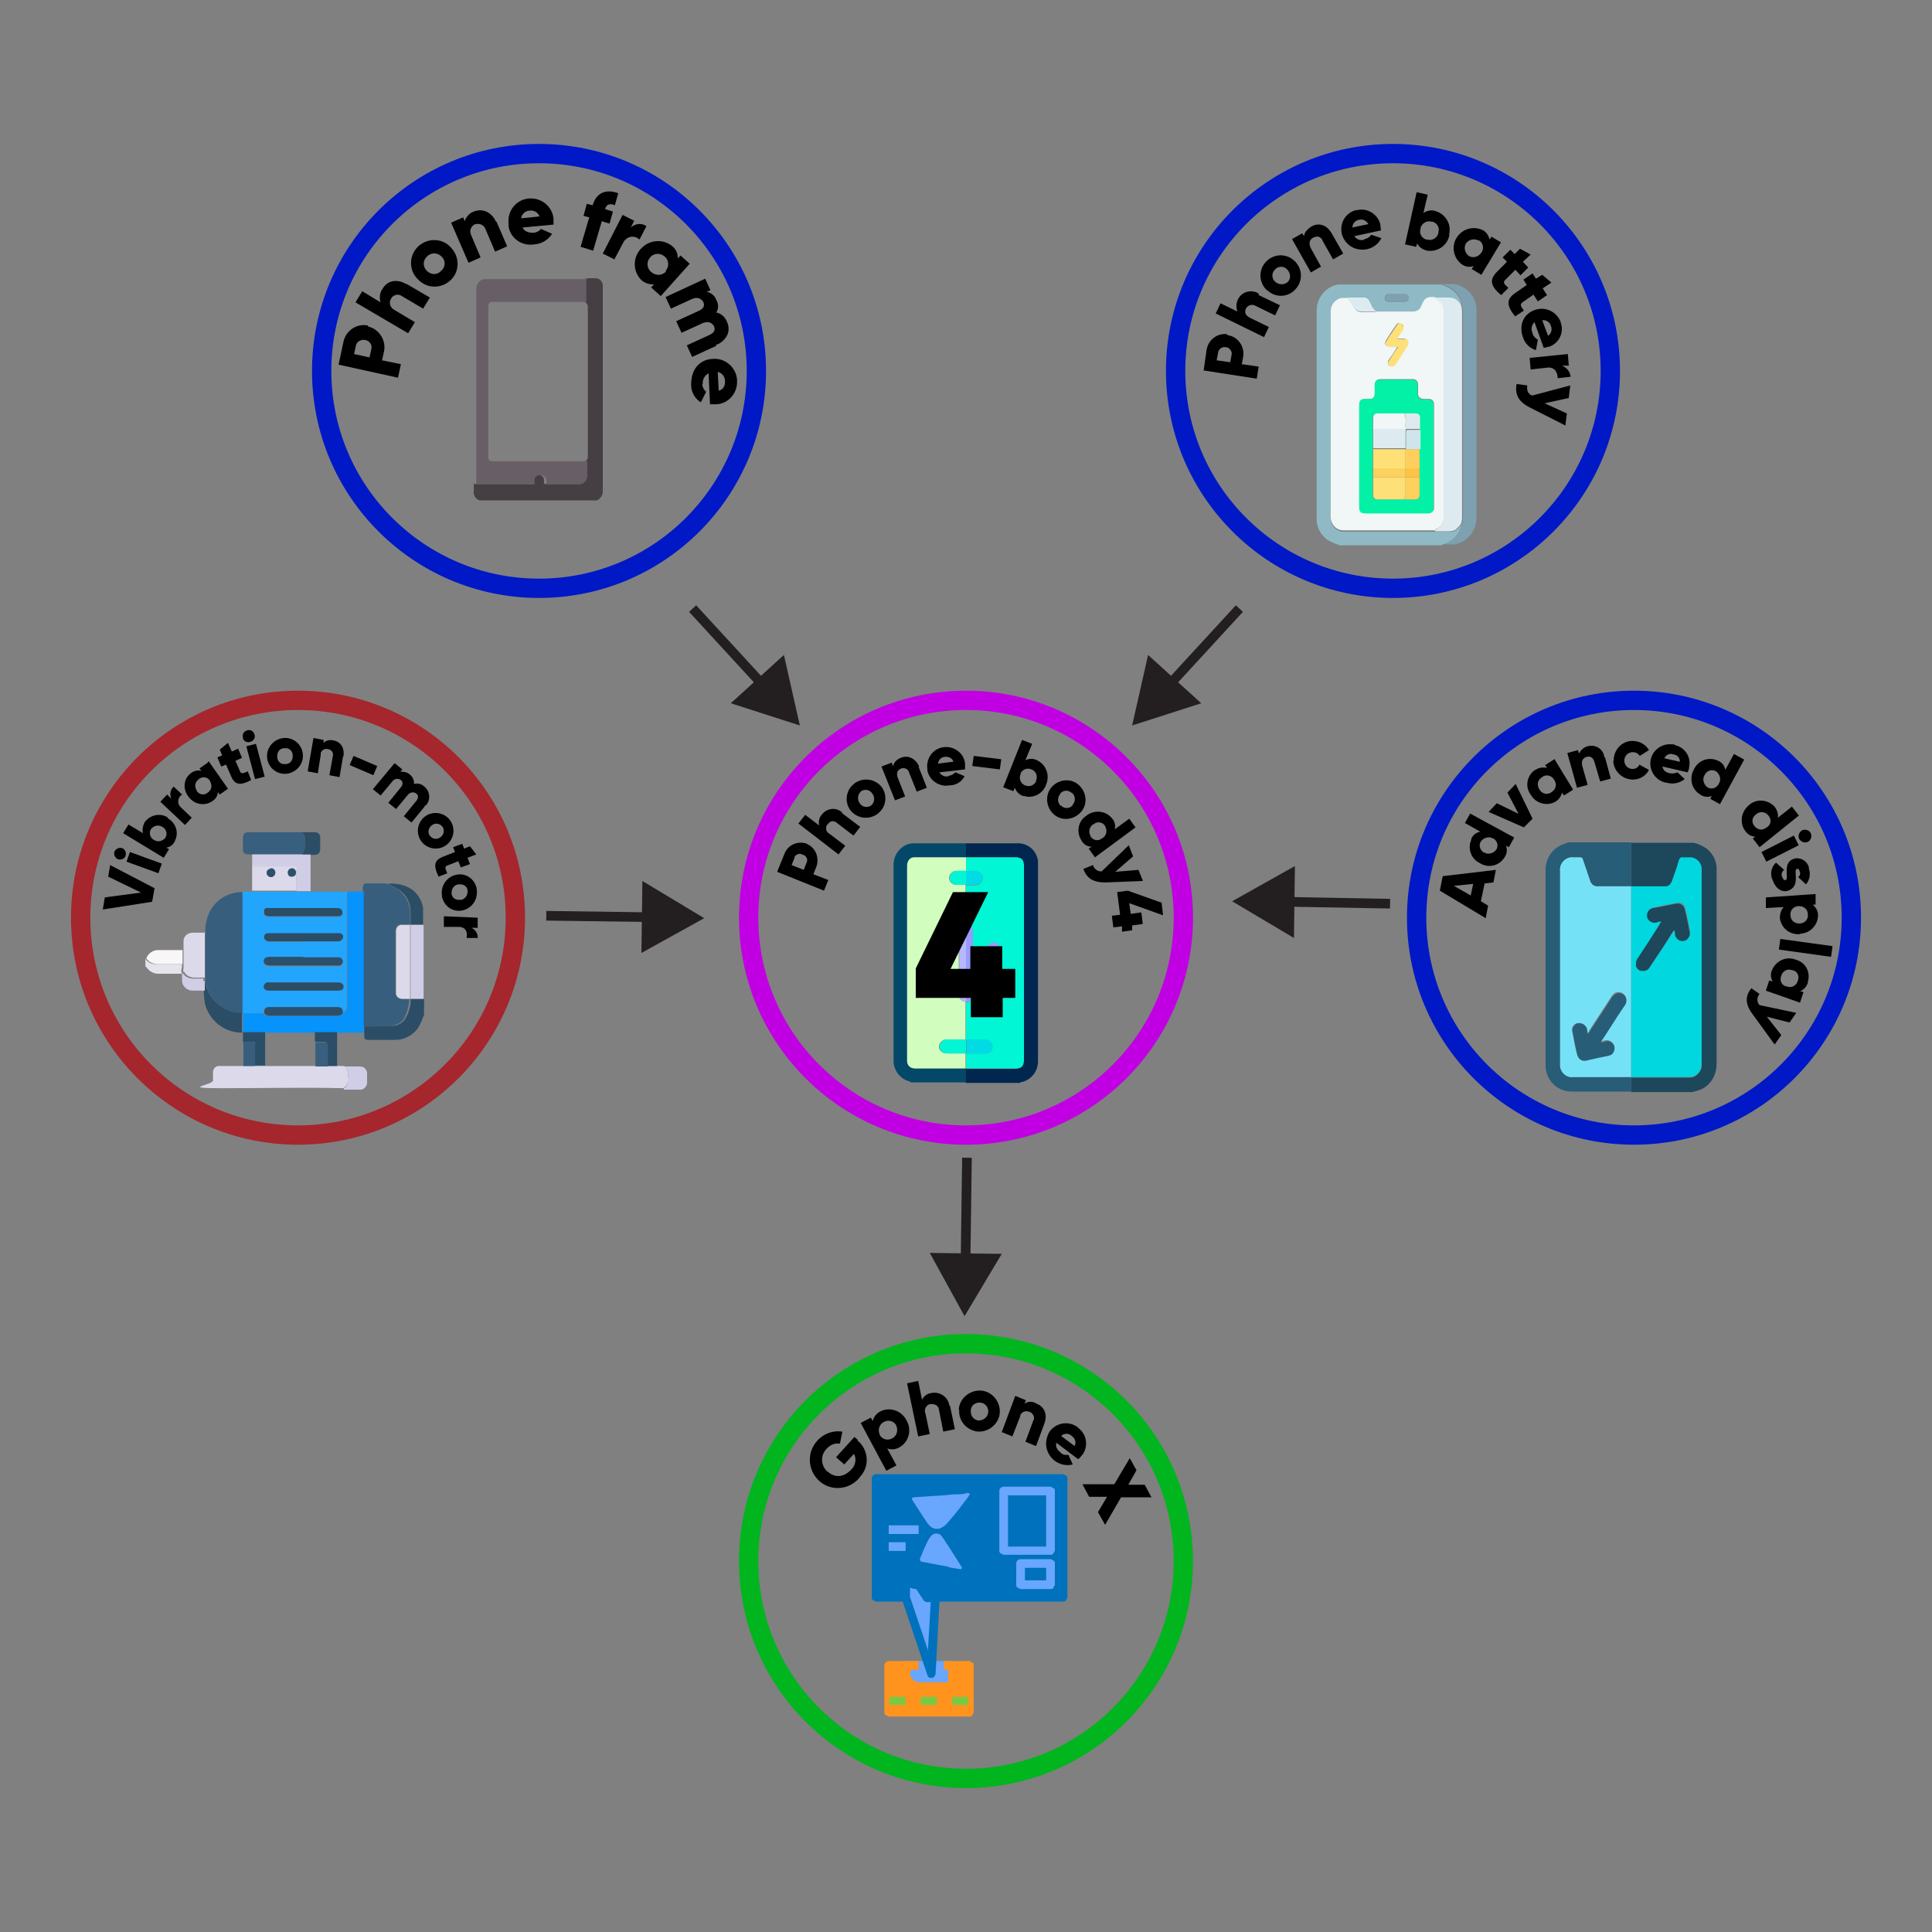 <?xml version="1.0" encoding="UTF-8"?><svg id="Layer_1" xmlns="http://www.w3.org/2000/svg" viewBox="0 0 400 400"><rect x="0" y="0" width="400" height="400" fill="#808080" stroke="none"/><defs><style>.cls-1{fill:#375e7d;}.cls-2{stroke:#a5262d;}.cls-2,.cls-3,.cls-4,.cls-5{stroke-width:4px;}.cls-2,.cls-3,.cls-4,.cls-5,.cls-6{fill:none;stroke-miterlimit:10;}.cls-7{fill:#7da1b1;}.cls-8{fill:#8fbac5;}.cls-9{fill:#fff;}.cls-10{fill:#75e1f7;}.cls-3{stroke:#0018c6;}.cls-11{fill:#2b4d66;}.cls-12{fill:#d1fdbf;}.cls-13{fill:#999afe;}.cls-4{stroke:#c000e2;}.cls-14{fill:#f1f6f6;}.cls-15{fill:#00f6d5;}.cls-16{fill:#453e43;}.cls-17{fill:#01264f;}.cls-18{fill:#7ac943;}.cls-19{fill:#2b4e68;}.cls-20{fill:#034868;}.cls-21{fill:#02f6d5;}.cls-22{fill:#d0cde6;}.cls-23{fill:#02f1a6;}.cls-24{fill:#2b506b;}.cls-5{stroke:#00b51e;}.cls-25{fill:#e5e4ec;}.cls-6{stroke:#231f20;stroke-width:2px;}.cls-26{fill:#685e66;}.cls-27{fill:#275d77;}.cls-28{fill:#22a5fc;}.cls-29{fill:#fde077;}.cls-30{fill:#fee077;}.cls-31{fill:#ddebf0;}.cls-32{fill:#395f7e;}.cls-33{fill:#ff931e;}.cls-34{fill:#275d76;}.cls-35{fill:#0071bc;}.cls-36{fill:#fed05b;}.cls-37{fill:#b7b7fe;}.cls-38{fill:#979bfd;}.cls-39{fill:#fec345;}.cls-40{fill:#00d7df;}.cls-41{fill:#0693fb;}.cls-42{fill:#fee078;}.cls-43{fill:#cee5ec;}.cls-44{fill:#1d475a;}.cls-45{fill:#f8f6f7;}.cls-46{fill:#d0cde7;}.cls-47{fill:#fdd15b;}.cls-48{fill:#69a6fe;}.cls-49{fill:#b8b8fd;}.cls-50{fill:#dcd9ea;}.cls-51{fill:#231f20;}.cls-52{fill:#00dbe6;}.cls-53{fill:#2c4d66;}</style></defs><polygon class="cls-48" points="198 349.2 186.1 349.2 187.7 343.9 197.1 343.9 198 349.2"/><circle class="cls-5" cx="200" cy="323.2" r="45"/><path d="m177.5,298.2c2.3,1.9,2.6,5.2.7,7.4-.1.1-.2.2-.3.4-2.1,2.5-5.9,2.8-8.3.6,0,0,0,0,0,0-2.4-2.2-2.6-5.9-.4-8.3,0,0,0,0,0,0,1.3-1.5,3.3-2.2,5.2-1.9l-.5,2.5c-1.1-.2-2.1.3-2.8,1.1-1.2,1.2-1.2,3.2,0,4.5,0,0,.2.2.3.2,1.4,1.3,3.3,1.2,4.8-.4.9-.8,1.2-2.2.6-3.3l-2,2.2-1.7-1.5,3.8-4.2.7.6h0Z"/><path d="m187.7,294.1c1.1,1.9.5,4.4-1.4,5.5,0,0,0,0,0,0-.8.5-1.7.6-2.6.3l1.9,3.5-2.1,1.1-5.3-9.9,2.1-1.1.4.7c.2-.9.8-1.6,1.6-2,2-1,4.4-.1,5.4,1.9Zm-2.1,1.1c-.4-.9-1.5-1.3-2.4-.9,0,0-.1,0-.2.1-.9.4-1.3,1.6-.9,2.5,0,0,0,0,0,.1.4.9,1.5,1.3,2.4.9,0,0,.1,0,.2-.1.9-.4,1.3-1.6.9-2.5,0,0,0,0,0-.1h0Z"/><path d="m196.7,291.1l1,4.8-2.4.5-.9-4.5c0-.7-.7-1.2-1.4-1.2-.1,0-.2,0-.3,0-.7,0-1.3.8-1.2,1.5,0,.1,0,.3.1.4l.9,4.3-2.4.5-2.3-11,2.3-.5.8,3.9c.4-.8,1.1-1.3,2-1.4,1.6-.3,3.2.7,3.6,2.3,0,0,0,.2,0,.3h.2Z"/><path d="m198.5,291.9c.1-2.3,2.2-4.1,4.5-4,2.3.1,4.1,2.2,4,4.5s-2.2,4.1-4.5,4c0,0,0,0,0,0-2.3-.2-4.1-2.2-3.9-4.5,0,0,0,0,0,0Zm6.1.5c.1-1-.6-1.9-1.6-2,0,0,0,0,0,0-1-.1-1.9.5-2,1.5,0,0,0,.1,0,.2-.1,1,.6,1.9,1.6,2,0,0,0,0,0,0,1,0,1.9-.7,2-1.7Z"/><path d="m216.2,294.8l-1.7,4.6-2.2-.9,1.6-4.3c.4-.6.1-1.4-.5-1.8,0,0-.2,0-.3-.1-.8-.3-1.6,0-1.9.8,0,0,0,.1,0,.2l-1.6,4.1-2.2-.9,2.8-7.5,2.2.9-.3.7c.8-.5,1.7-.5,2.5,0,1.5.6,2.4,2.1,1.6,4.2h0Z"/><path d="m219.6,300.8c.5.4,1,.5,1.6.4l.9,2c-2.4.6-4.8-.9-5.4-3.3-.3-1.2,0-2.5.6-3.5,1.3-1.8,3.8-2.3,5.7-1,0,0,.2.1.2.2,1.8,1.3,2.2,3.8.9,5.6,0,0-.1.1-.2.2-.2.3-.4.5-.7.7l-4.5-3.4c-.2.8.2,1.6.9,2h0Zm2.9-1.5c.4-.7,0-1.6-.6-2-.6-.6-1.6-.6-2.2,0l2.8,2.1h0Z"/><path d="m227.3,313.1l1.9-3.2h-3.7l-1.4-2.6h6.6l3.2-5.4,1.4,2.5-1.7,3h3.4l1.4,2.6h-6.3l-3.3,5.7-1.4-2.5h0Z"/><path class="cls-35" d="m181.4,331.6h5.5l5.1,15.2h0c.1.4.4.6.8.6h.1c.4,0,.7-.4.8-.8l.8-15h25.6c.2,0,.5,0,.6-.3s.3-.4.3-.6v-24.6c0-.2,0-.5-.3-.6s-.4-.3-.6-.3h-38.7c-.5,0-.9.4-.9.9v24.6c0,.2,0,.5.3.6s.4.3.6.3h0Z"/><path class="cls-48" d="m192.2,341.9l-3.8-11.3v-1.9h0c.4.2.8.3,1.3.3l1.5,2.3c.2.2.4.4.7.4h.8l-.6,10.3h.1Z"/><path class="cls-33" d="m190.2,345.7v-1.8h-6.2c-.5,0-.9.4-.9.9v9.7c0,.2,0,.5.3.6s.4.3.6.3h16.7c.2,0,.5,0,.6-.3s.3-.4.3-.6v-9.7c0-.2,0-.5-.3-.6s-.4-.3-.6-.3h-5.3v1.8h.9v2.6h-5.9c-1.1,0-2-.9-2-2h0c0-.3.3-.6.6-.6h1.2Z"/><path class="cls-48" d="m207.8,321.9h9.7c.2,0,.5,0,.6-.3s.3-.4.3-.6v-12.3c0-.2,0-.5-.3-.6s-.4-.3-.6-.3h-9.7c-.5,0-.9.4-.9.9v12.3c0,.2,0,.5.3.6s.4.3.6.3Zm.9-12.3h7.9v10.6h-7.9v-10.6Z"/><path class="cls-48" d="m217.5,322.8h-6.2c-.5,0-.9.4-.9.9v4.4c0,.2,0,.5.3.6s.4.3.6.3h6.2c.2,0,.5,0,.6-.3s.3-.4.3-.6v-4.4c0-.2,0-.5-.3-.6s-.4-.3-.6-.3Zm-.9,4.4h-4.4v-2.6h4.4v2.6Z"/><path class="cls-48" d="m184,315.8h6.2v1.8h-6.2v-1.8Z"/><path class="cls-48" d="m184,319.3h3.5v1.8h-3.5v-1.8Z"/><path class="cls-18" d="m184.5,351.3h2.6c.2,0,.4.2.4.4v.9c0,.2-.2.4-.4.4h-2.6c-.2,0-.4-.2-.4-.4v-.9c0-.2.2-.4.4-.4Z"/><path class="cls-18" d="m191,351.3h2.6c.2,0,.4.2.4.4v.9c0,.2-.2.4-.4.4h-2.6c-.2,0-.4-.2-.4-.4v-.9c0-.2.2-.4.4-.4Z"/><path class="cls-18" d="m197.5,351.3h2.6c.2,0,.4.2.4.4v.9c0,.2-.2.4-.4.4h-2.6c-.2,0-.4-.2-.4-.4v-.9c0-.2.2-.4.4-.4Z"/><path class="cls-48" d="m198.6,324.8c-.3,0-.5,0-.8-.1-.6,0-1.2-.2-1.8-.4-.7-.1-1.5-.3-2.2-.4-.9-.2-1.7-.3-2.6-.5-.1,0-.3,0-.4-.1-.3,0-.4-.4-.3-.7,0,0,0,0,0,0,.2-.4.4-.8.5-1.2.3-.7.6-1.3.9-2,.2-.5.5-.9.8-1.3.4-.6,1.2-.8,1.9-.4.1,0,.2.2.3.3.2.2.4.5.6.8.4.7.9,1.3,1.3,2l2.1,3.3c0,.1.1.2.2.3.1.3,0,.5-.4.5h-.1Z"/><path class="cls-48" d="m200.1,309.1h.3c.3,0,.4.2.3.4s-.2.3-.3.5c-.8,1-1.5,2-2.3,3s-1.5,1.8-2.2,2.6c-.4.4-.9.7-1.4.9-.6.1-1.3,0-1.8-.4-.3-.3-.6-.6-.8-.9-.7-1.1-1.4-2.1-2.1-3.2-.3-.5-.6-1-.9-1.4h0c-.2-.4,0-.6.3-.6l4.3-.3c1.3,0,2.6-.2,3.8-.3.9,0,1.8,0,2.7-.2h0Z"/><line class="cls-9" x1="200.3" y1="239.7" x2="199.7" y2="272.5"/><line class="cls-6" x1="200.2" y1="239.7" x2="199.9" y2="261.7"/><polygon class="cls-51" points="192.5 259.4 199.7 272.5 207.4 259.6 192.5 259.4"/><line class="cls-9" x1="256.6" y1="126" x2="234.4" y2="150.2"/><line class="cls-6" x1="256.6" y1="126" x2="241.7" y2="142.2"/><polygon class="cls-51" points="237.7 135.6 234.4 150.2 248.7 145.6 237.7 135.6"/><line class="cls-9" x1="143.4" y1="126" x2="165.6" y2="150.2"/><line class="cls-6" x1="143.4" y1="126" x2="158.3" y2="142.2"/><polygon class="cls-51" points="151.3 145.6 165.6 150.2 162.3 135.6 151.3 145.6"/><circle class="cls-3" cx="111.6" cy="76.8" r="45"/><path class="cls-16" d="m121.4,57.6h1.9c.8,0,1.4.6,1.5,1.4v42.5c.1.9-.4,1.7-1.2,2.1h-24.3c-.9-.3-1.4-1.2-1.2-2.1v-1.3h11.7c.3,0,.5,0,.4-.4v-.8c.3-.6,1-.9,1.6-.7.6.2,1,.9.8,1.5,0,0,0,0,0,0,0,.3,0,.4.3.4h6.6c.9,0,1.7-.8,1.7-1.7,0,0,0,0,0,0v-3c.3-.2.5-.5.5-.9v-31.1c0-.4-.2-.7-.5-.9v-4.9h.2Z"/><path class="cls-26" d="m121.4,57.6v4.9h-19.2c-.9,0-1.1.2-1.1,1.1v30.8c0,.9.2,1.1,1.1,1.1h19.4v3c0,.9-.7,1.7-1.6,1.8,0,0,0,0,0,0h-6.6c-.3,0-.4,0-.3-.4.2-.6-.2-1.3-.8-1.5,0,0,0,0,0,0-.6-.2-1.3,0-1.6.7-.1.3-.1.5,0,.8,0,.4,0,.4-.4.4h-11.7v-40.5c0-1,.7-1.9,1.7-2,.1,0,.2,0,.3,0h21.2l-.3-.2Z"/><path d="m76.2,67.6c2.3.5,3.8,2.9,3.3,5.2l-.4,1.8,3.9.8-.6,2.8-12.3-2.7,1-4.7c.5-2.4,2.8-3.9,5.1-3.4,0,0,0,0,0,0v.2Zm-.6,2.8c-.8-.2-1.7.3-1.9,1.1,0,0,0,0,0,0l-.4,1.8,3.2.7.4-1.8c.2-.8-.4-1.6-1.2-1.8,0,0,0,0-.1,0h0Z"/><path d="m84.2,58.8l4.8,2.8-1.4,2.3-4.4-2.6c-.7-.5-1.6-.3-2.1.3,0,0,0,.1-.1.2-.5.7-.3,1.7.4,2.2,0,0,.2.1.3.2l4.2,2.5-1.4,2.3-10.9-6.4,1.4-2.3,3.8,2.3c-.3-.9-.2-2,.4-2.8.9-1.6,2.8-2.2,4.9-1h0Z"/><path d="m86.3,57.6c-1.7-1.9-1.6-4.8.3-6.6,0,0,0,0,.1-.1,2-1.7,5-1.6,6.7.4,1.8,1.9,1.8,4.9-.1,6.7-1.9,1.8-4.9,1.8-6.7-.1,0,0-.2-.2-.3-.3Zm5.1-4.5c-.8-.8-2.1-.9-3,0s-.9,2.1,0,3c.8.8,2.1.9,2.9,0,.9-.7,1-2,.3-2.8,0,0-.1-.1-.2-.2Z"/><path d="m102.8,45.9l2.2,5.1-2.5,1.1-2-4.7c-.3-.8-1.2-1.2-2-1,0,0,0,0-.1,0-.8.3-1.3,1.3-.9,2.1,0,0,0,.2.1.3l1.9,4.5-2.5,1.1-3.6-8.3,2.5-1.1.3.8c.3-.9,1-1.7,1.9-2,1.7-.7,3.6,0,4.6,2.1h0Z"/><path d="m110.3,48.2c.6,0,1.3-.3,1.7-.8l2.3,1c-.8,1.3-2.2,2.1-3.7,2.2-2.5.4-4.9-1.2-5.3-3.7,0-.2,0-.4,0-.6-.3-2.6,1.5-4.9,4.1-5.2,0,0,.1,0,.2,0,2.5-.2,4.8,1.7,5,4.2,0,0,0,0,0,.1v1.1l-6.4.6c.4.9,1.3,1.1,2.3,1.1h-.1Zm1.4-3.4c-.3-.8-1.1-1.3-2-1.2-.9,0-1.7.7-1.8,1.6l3.9-.4h0Z"/><path d="m125.3,43.3l1.6.5-.7,2.5-1.6-.5-1.8,6.1-2.6-.8,1.8-6.1-1.2-.3.7-2.5,1.2.3c.7-2.4,2.5-3.5,5.3-2.5l-.7,2.5c-.9-.4-1.7-.3-2,.7h0Z"/><path d="m133.8,46.9l-1.4,2.7c-.8-.8-2.1-.8-2.9,0-.2.2-.3.3-.4.5l-1.9,3.6-2.4-1.2,4.1-8,2.4,1.2-.7,1.4c.9-.8,2.2-1,3.2-.3Z"/><path d="m142.8,54.6l-6,6.7-2-1.8.6-.6c-1,0-2-.3-2.7-1-1.8-1.9-1.7-4.9.3-6.7,1.7-1.6,4.3-1.7,6.1-.3.8.6,1.3,1.6,1.2,2.6l.6-.6,2,1.8h0Zm-5,1.5c.8-.9.7-2.3-.2-3-.9-.8-2.3-.7-3,.2-.8.9-.7,2.2.2,3,.9.8,2.2.8,3,0,0,0,0,0,.1-.1Z"/><path d="m148.3,71.6l-5,2.3-1.1-2.4,4.8-2.2c.8-.4,1.2-1,.8-1.8-.4-.7-1.2-1-2-.7,0,0,0,0-.1,0l-4.6,2.1-1.1-2.4,4.8-2.2c.8-.4,1.2-1,.8-1.8-.4-.7-1.2-1-2-.7,0,0,0,0-.1,0l-4.6,2.1-1.1-2.4,8.2-3.8,1.1,2.4-.8.3c.9.2,1.7.8,2,1.7.5.8.5,1.8,0,2.6,1,.2,1.8.9,2.2,1.9.9,1.9,0,3.7-1.9,4.7h-.3Z"/><path d="m145.4,79.4c0,.7.3,1.3.8,1.7l-1.1,2.2c-1.3-.8-2.1-2.3-2-3.8,0-3.1,1.8-5.1,4.5-5.2,2.6-.2,4.8,1.8,5,4.3,0,0,0,.2,0,.3.1,2.5-1.8,4.7-4.3,4.8,0,0-.1,0-.2,0h-1.1l-.3-6.4c-.8.4-1.3,1.3-1.2,2.2h-.1Zm3.4,1.5c.9-.2,1.4-1.1,1.3-2,0-.9-.6-1.7-1.5-1.9l.2,3.9Z"/><circle class="cls-3" cx="288.4" cy="76.8" r="45"/><path class="cls-8" d="m277.2,112.8c-.8-.2-1.6-.6-2.3-1-1.5-1-2.4-2.8-2.3-4.6v-42.9c0-2.6,1.8-4.9,4.4-5.4h21.6c0,.2.1.2.2.2,1.3.4,2.5,1.2,3.2,2.4.4.5.6,1.2.6,1.8,0,0-.2-.2-.2-.3-.5-.8-1.4-1.3-2.4-1.3h-3.8c-.6,0-1.2.3-1.5.9-.2.3-.3.7-.5,1-.3.7-1,1.1-1.7,1.1h-6.7c-.3,0-.5,0-.8,0-.4-.2-.7-.6-.8-1l-.6-1.2c-.2-.4-.6-.7-1.1-.7h-4.8c-1.4.3-2.3,1.6-2.2,3v42.5c0,1.5,1.1,2.7,2.6,2.8h22c.5,0,.9,0,1.3-.3.5-.3.9-.8,1.2-1.3v.2c-.4,1.9-1.8,3.4-3.7,4-.1,0-.4,0-.4.2h-21.3Zm11.9-50.3h1.8c.3,0,.7-.2.7-.6,0,0,0,0,0-.1,0-.5-.2-.9-.7-.9h-3.5c-.5,0-.7.4-.7.9s.3.6.7.7h1.7,0Z"/><path class="cls-7" d="m298.6,112.8c0-.3.2-.2.4-.2,1.8-.6,3.2-2.1,3.7-4v-.2c.2-.5.2-1.1.2-1.7v-41.8c0-.6,0-1.1-.2-1.7,0-.6-.2-1.3-.6-1.8-.7-1.2-1.9-2.1-3.2-2.4-.1,0-.2,0-.2-.2h2.4c.7.1,1.3.4,1.9.7,1.7,1,2.8,2.9,2.7,4.9v42.7c0,2.7-1.8,5.1-4.5,5.6h-2.6Z"/><path class="cls-14" d="m285,64.5c.3,0,.5,0,.8,0h6.7c.8,0,1.5-.4,1.7-1.1.2-.3.3-.7.5-1,.3-.6.9-.9,1.5-.9h.9c0,.2.2.2.3.3,1,.5,1.6,1.5,1.6,2.6v42.5c0,1.1-.6,2.1-1.5,2.6-.2,0-.3.1-.3.3h-19.1c-1.5,0-2.6-1.3-2.6-2.8v-42.3c-.1-1.4.8-2.7,2.2-3,.5,0,.9,0,1.4,0,.5.6.9,1.3,1.3,2,.3.6,1,1,1.7.9h2.5c.2,0,.4,0,.5,0h-.1Zm-3.5,29.9v10.4c0,1.1.3,1.4,1.4,1.4h12.9c.5,0,1-.3,1.1-.9,0,0,0-.1,0-.2v-21.4c0-.5-.3-1-.9-1.1,0,0-.1,0-.2,0h-1.1c-.5,0-1-.3-1.1-.9,0,0,0-.1,0-.2v-1.9c0-.5-.3-1-.9-1.1,0,0-.1,0-.2,0h-6.7c-.8,0-1.1.4-1.1,1.2v1.9c0,.7-.4,1-1.1,1h-.8c-1,0-1.3.3-1.3,1.3v10.5h0Zm7.7-24.2c0-.2.1-.3.2-.5.3-.5.7-1,1-1.5s.2-.9-.2-1.1-.8-.3-1,0c-.8,1.1-1.6,2.3-2.3,3.5-.3.6,0,1.1.7,1.1h1.4q.3,0,.2.3c-.5.8-1,1.6-1.6,2.4-.3.4-.3.9,0,1.3.4.3.9,0,1.3-.4.9-1.3,1.7-2.6,2.5-3.9.2-.3.2-.6,0-.9-.2-.3-.5-.4-.8-.4h-1.6.2Z"/><path class="cls-31" d="m297.1,109.9c0-.2.2-.2.3-.3.9-.5,1.5-1.5,1.5-2.6v-42.5c0-1.1-.6-2.1-1.6-2.6-.2,0-.3-.1-.3-.3h2.9c1,0,1.9.4,2.4,1.3,0,0,.1.2.2.3.2.5.2,1.1.2,1.7v41.8c0,.6,0,1.1-.2,1.7-.3.5-.7.9-1.2,1.3-.4.2-.8.3-1.3.3h-2.9v-.2Z"/><path class="cls-31" d="m285,64.5c-.1.2-.3,0-.5,0h-2.5c-.7,0-1.4-.3-1.7-.9-.4-.7-.8-1.4-1.3-2h3.4c.5,0,.9.3,1.1.7l.6,1.2c.2.4.5.7.8,1h.1Z"/><path class="cls-7" d="m289.1,62.5h-1.6c-.3,0-.7-.2-.7-.6,0,0,0,0,0-.1,0-.5.2-.9.7-.9h3.5c.4,0,.8.5.7.9,0,.5-.2.6-.7.7-.6,0-1.2,0-1.8,0h-.1Z"/><path class="cls-23" d="m281.4,94.4v-10.5c0-1,.3-1.3,1.3-1.3h.8c.7,0,1-.3,1.1-1v-1.8c0-.8.3-1.2,1.1-1.2h6.7c.5,0,1,.3,1.1.9,0,0,0,.1,0,.2v1.9c0,.5.3,1,.9,1.1,0,0,.1,0,.2,0h1.1c.5,0,1,.3,1.1.9,0,0,0,.1,0,.2v21.4c0,.5-.3,1-.9,1.1,0,0-.1,0-.2,0h-12.9c-1.1,0-1.4-.3-1.4-1.4v-10.4h0Zm12.5,2.7v-10.6c0-.5-.3-.8-.9-.8h-7.9c-.4,0-.8.2-.9.7,0,0,0,.1,0,.2v15.9c0,.4.2.8.7.9,0,0,.1,0,.2,0h7.9c.4,0,.8-.2.9-.7,0,0,0-.1,0-.2v-5.4Z"/><path class="cls-42" d="m289.1,70.2h1.6c.4,0,.7,0,.8.4.1.3.1.6,0,.9-.8,1.3-1.7,2.6-2.5,3.9-.3.5-.8.6-1.3.4-.4-.3-.4-.8,0-1.3.5-.8,1-1.6,1.6-2.4.2-.2.1-.3-.2-.3h-1.4c-.7,0-1.1-.6-.7-1.1.7-1.2,1.5-2.3,2.3-3.5.2-.3.5-.4.8-.2,0,0,.2.1.2.2.3.3.4.7.2,1.1-.3.5-.7,1-1,1.5,0,0-.2.2-.2.5h-.2Z"/><path class="cls-31" d="m290.7,85.6h2.4c.5,0,.9.3.9.7,0,0,0,0,0,0v2.5h-2.5c-.4,0-.5,0-.5.5v3.5h-6.7v-4.1h6.2c.2,0,.5,0,.5-.2,0-1,.3-2.1-.3-3Z"/><path class="cls-29" d="m290.5,103.4h-5.3c-.4,0-.8-.2-.9-.7,0,0,0-.1,0-.2v-3.7h6.7v3.6c0,.4-.1.8-.5,1Z"/><path class="cls-30" d="m284.3,93h6.7v4.1h-6.7v-4.1Z"/><path class="cls-14" d="m290.7,85.6c.6,1,.2,2,.3,3,0,.3-.3.2-.5.2h-6.2v-2.3c0-.4.2-.8.7-.9,0,0,.1,0,.2,0h5.5Z"/><path class="cls-47" d="m290.5,103.4c.4-.2.5-.5.5-1v-3.6h2.9v3.7c0,.5-.3.9-.8.9,0,0,0,0-.1,0h-2.5Z"/><path class="cls-36" d="m291,97.1v-4.1h2.9v4.1h-2.9Z"/><path class="cls-43" d="m294,93h-2.9v-3.5c0-.4.1-.5.5-.5h2.5v4h-.1Z"/><path class="cls-47" d="m284.3,97.1h6.7v1.7h-6.7v-1.7Z"/><path class="cls-39" d="m291,98.8v-1.7h2.9v1.7h-2.9Z"/><path d="m254.2,69.4c2.1.3,3.5,2.3,3.2,4.4l-.3,1.6,3.5.5-.4,2.5-11-1.7.6-4.2c.3-2.1,2.2-3.6,4.3-3.3,0,0,0,0,0,0v.2Zm-.4,2.5c-.7-.2-1.4.3-1.6,1,0,0,0,0,0,.1l-.3,1.6,2.8.4.3-1.6c.1-.7-.4-1.4-1.1-1.5,0,0,0,0-.1,0h0Z"/><path d="m260.6,61.1l4.4,2.1-1,2.1-4.1-2c-.7-.4-1.5-.1-1.9.5,0,0,0,0,0,0-.4.8-.2,1.5.8,2l3.9,1.9-1,2.1-10-4.9,1-2.1,3.5,1.7c-.3-.8-.3-1.7.1-2.5.7-1.5,2.5-2.1,4-1.4,0,0,.2.1.3.2v.2Z"/><path d="m262.3,60.1c-1.7-1.6-1.8-4.2-.2-5.9,1.6-1.7,4.2-1.8,5.9-.2,1.7,1.6,1.8,4.2.2,5.9-1.5,1.7-4.2,1.8-5.8.2,0,0,0,0,0,0Zm4.1-4.4c-.7-.7-1.9-.6-2.5.2-.7.7-.6,1.9.2,2.5.7.6,1.8.6,2.5,0,.7-.7.6-1.8,0-2.5,0,0,0,0,0,0h0Z"/><path d="m275.7,48.3l2.4,4.2-2.1,1.2-2.2-3.9c-.2-.7-1-1-1.6-.7,0,0-.2,0-.3.1-.8.4-1,1.2-.5,2.2l2.1,3.8-2.1,1.2-3.9-6.9,2.1-1.2.4.6c0-.7.6-1.4,1.5-2,1.4-.8,3.1-.5,4.2,1.4Z"/><path d="m282.5,49.5c.6-.1,1.1-.4,1.4-.9l2.1.7c-1.1,2.2-3.8,3-6,1.9-1.1-.6-1.9-1.6-2.2-2.8-.5-2.2.8-4.4,3-4.9,0,0,.2,0,.2,0,2.2-.5,4.3.9,4.8,3,0,0,0,.1,0,.2,0,.3.1.6.1,1l-5.5,1.2c.5.7,1.3,1,2.1.7Zm.8-3.1c-.4-.7-1.1-1.1-1.9-.9-.8.1-1.4.8-1.4,1.6l3.3-.7Z"/><path d="m300.1,48.6c-.4,2.2-2.4,3.6-4.6,3.3-.9-.2-1.7-.7-2.1-1.5l-.2.7-2.3-.5,2.4-10.8,2.3.5-.9,3.8c.7-.5,1.7-.7,2.5-.4,2.1.6,3.4,2.8,2.8,4.9h.1Zm-2.3-.5c.3-.9-.2-1.9-1.2-2.2,0,0-.2,0-.2,0-1-.3-2,.3-2.3,1.3,0,0,0,.1,0,.2-.3.9.2,1.9,1.2,2.2,0,0,.2,0,.2,0,1,.3,2-.3,2.3-1.3,0,0,0-.1,0-.2h0Z"/><path d="m310.8,50.1l-4.1,6.8-2-1.2.4-.6c-.9.3-1.8.1-2.5-.4-1.8-1.4-2.2-4-.8-5.8,1.2-1.6,3.3-2.1,5.1-1.3.8.4,1.3,1.1,1.5,2l.4-.6,2,1.2h0Zm-4.1,2.2c.6-.8.4-1.9-.4-2.5,0,0,0,0-.2,0-.9-.5-2-.2-2.6.6,0,0,0,0,0,0-.5.9-.2,2,.6,2.6.9.5,2,.2,2.6-.7Z"/><path d="m313.6,56l-2,2c-.5.5-.1.9.7,1.6l-1.5,1.5c-2.4-2-2.4-3.3-.8-4.9l2-2-.9-.9,1.6-1.6.9.9,1.1-1.1,2.2,1.2-1.6,1.5,1.1,1.2-1.6,1.6-1.1-1.2v.2Z"/><path d="m317.5,61l-2.3,1.6c-.6.4-.3.9.3,1.7l-1.8,1.2c-2-2.4-1.7-3.7.1-4.9l2.3-1.6-.7-1.1,1.9-1.3.7,1.1,1.3-.8,1.9,1.6-1.8,1.2.9,1.4-1.9,1.3-.9-1.4Z"/><path d="m317.3,69.1c.2.5.6,1,1.1,1.2l-.4,2.2c-1.3-.4-2.3-1.4-2.7-2.7-.9-2.6.2-4.8,2.4-5.6,2.1-.8,4.5.2,5.4,2.4,0,0,0,0,0,.1.8,2.1-.3,4.4-2.4,5.1,0,0-.1,0-.2,0-.3.1-.6.2-.9.2l-1.9-5.3c-.6.6-.8,1.5-.4,2.2h0Zm3.2.4c.7-.4.9-1.3.6-2-.2-.8-1-1.3-1.8-1.2l1.2,3.2Z"/><path d="m325.2,78l-2.7.3c0-1-.5-2.3-2-2.2l-3.6.4-.2-2.4,7.9-.8.2,2.4h-1.4c1,.4,1.7,1.3,1.8,2.4h0Z"/><path d="m324.1,88.1l-7.3-3.7c-2.4-1.2-3.2-2.7-2.8-4.9l2.2.3c-.1,1.1.1,1.7,1,2.1l7.9-2.1-.3,2.6-5,1.1,4.6,2.1-.3,2.5h0Z"/><line class="cls-9" x1="113.1" y1="189.6" x2="145.8" y2="190.1"/><line class="cls-6" x1="113.1" y1="189.6" x2="135.1" y2="189.9"/><polygon class="cls-51" points="132.8 197.3 145.8 190.1 133 182.4 132.8 197.3"/><line class="cls-9" x1="255.1" y1="186.6" x2="287.8" y2="187.1"/><line class="cls-6" x1="265.8" y1="186.7" x2="287.8" y2="187.1"/><polygon class="cls-51" points="267.9 194.2 255.1 186.6 268.1 179.3 267.9 194.2"/><circle class="cls-2" cx="61.7" cy="190" r="45"/><path class="cls-53" d="m87.7,210.3c-.3.9-.7,1.8-1.2,2.6-1.1,1.5-2.8,2.4-4.7,2.4h-5.4c-.9,0-1-.2-1-1.1v-1.7c1.9,0,3.9,0,5.8-.1,1,0,2-.5,2.6-1.3.8-1.3,1.3-2.8,1.2-4.3h2.8v3.5h-.1Z"/><path class="cls-22" d="m87.7,206.8h-2.7v-15.3h2.7v15.3h0Z"/><path class="cls-53" d="m87.7,191.4h-2.7v-2.7c0-1.8-.9-3.5-2.4-4.5-.8-.5-1.6-.9-2.5-1.2,1.8-.2,3.6.1,5.1,1.1,1.3.9,2.1,2.3,2.4,3.8h0c0,.1,0,3.5,0,3.5Z"/><path class="cls-25" d="m37.8,201.6h-4.7c-1.1.1-2.2-.4-2.8-1.4,0,0-.1,0-.2-.1v-1.6h0c.5.8,1.5,1.2,2.4,1.1h5.1c.1.3.1.6,0,.9,0,.3-.2.5,0,.8v.3h.1Z"/><path class="cls-28" d="m50.2,184.6c.7,0,1.3,0,2,0h19.6v23.6c0,.7-.3,1.3-.9,1.6,0-.9-.3-1.2-1.2-1.2h-14.2c-.8,0-1.1.4-1,1.2h-4.4v-25.1h.1Zm12.6,13.7h-6.9c-.9,0-1.4.3-1.3.9s.5.9,1.3.9h14.4c.4,0,.7-.5.7-.9h0c0-.4-.3-.7-.7-.8h-7.5Zm0-8.5h7.1c.7,0,1-.3,1-.8s-.3-.9-1.1-.9h-14.2c-.3,0-.7,0-.9.3-.2.2-.3.6,0,.9.1.4.5.6.9.5h7.3Zm0,5.1h7.2c.3,0,.7-.1.9-.4.1-.3.1-.6,0-.9-.2-.3-.6-.3-1-.3h-14.6c-.4.1-.7.6-.6,1h0c.1.4.5.7,1,.7h7.1Zm0,10.2h7.1c.2,0,.5,0,.7-.1.3-.2.5-.6.4-1,0-.4-.5-.7-.9-.6h-14.4c-.4,0-.8.1-1,.5-.3.7.2,1.2.9,1.2h7.2Z"/><path class="cls-1" d="m80,183c.9.3,1.7.7,2.5,1.2,1.4,1.1,2.3,2.7,2.4,4.5v2.7h-1.9c-.6,0-1.1.5-1.1,1.1,0,0,0,.1,0,.2h0v12.8c0,.6.4,1.2,1,1.3,0,0,0,0,0,0h1.8c0,1.5-.4,3-1.2,4.3-.6.8-1.6,1.2-2.6,1.3-1.9.1-3.9.2-5.8.1v-28.1c0-1.7.3-1.5,1.6-1.5h3.2Z"/><path class="cls-41" d="m75.3,184.4v29.4h-20.4c-.2-.1-.4,0-.6,0h-3.5c-.2,0-.4,0-.5-.2v-3.8h4.3c.2.4.6.7,1.1.6h14.1c.5,0,.9-.2,1.2-.6.6-.3,1-.9.9-1.6v-23.6c1.1-.1,2.3,0,3.5,0v-.2Z"/><path class="cls-1" d="m50.2,184.6v25.2h-1.2c-2.2-.4-4.1-1.7-5.3-3.5-.6-1-1-2.1-1.2-3.2v-9.8c0-.9,0-1.9.3-2.8.8-3.5,3.9-5.9,7.5-5.8h-.1Z"/><path class="cls-32" d="m52.2,176.9h-.8c-.6,0-1.1-.3-1.1-.9v-2.4c0-1,.3-1.3,1.3-1.3h11c.5.5.7,1.2.5,1.9v.9c.2.7,0,1.4-.6,1.8h-10.3Z"/><path class="cls-46" d="m52.2,176.9h12.1v7.6h-2.9v-3c0-.2,0-.4-.2-.5v-.4c.4-.7.2-1-.6-1h-8.4v-2.7Z"/><path class="cls-50" d="m61.2,180.9c.2.1.2.3.2.5v3h-9.2v-5h8.5c.8,0,.9.3.6,1-.3-.7-.7-.8-1.2-.6-.4.2-.6.7-.4,1.1.1.2.3.4.6.5.5.1,1-.1,1.1-.6h-.2Zm-5.1-1.1c-.4,0-.8.4-.9.8,0,.5.4.9.9.9.5,0,.9-.4.9-.9,0-.5-.4-.9-.9-.9h0Z"/><path class="cls-50" d="m42.4,193.2v9.2h-2.2c-.7,0-1.4-.3-1.9-.9,0-.2-.1-.3-.3-.3-.2-.3,0-.5,0-.8,0-.3,0-.6,0-.9v-4.7c0-1,.9-1.7,1.9-1.7h2.6,0Z"/><path class="cls-45" d="m37.8,196.7v2.9h-5.1c-1,0-1.9-.4-2.4-1.2.4-1.1,1.5-1.8,2.7-1.7h4.8Z"/><path class="cls-53" d="m64.3,176.9h-1.8c.5-.5.7-1.1.6-1.8v-.9c.2-.7,0-1.4-.6-1.9h2.7c.5,0,1,.3,1.1.9,0,0,0,0,0,.1v2.4c0,.9-.4,1.3-1.3,1.3h-.7,0Z"/><path class="cls-50" d="m69.8,220.7h1.5c.6.6.9,1.5.7,2.3v.9c0,.4-.2.8-.5,1.1,0,0-.3.1-.3.3-8.5-.2-17,0-25.5,0s-1.7-.6-1.6-1.6v-1.7c0-.7.5-1.3,1.2-1.3,0,0,0,0,0,0h24.5,0Z"/><path class="cls-53" d="m42.4,203c.2,1.1.6,2.2,1.2,3.2,1.2,1.8,3.1,3.1,5.3,3.5h1.2v4.1c-3.7,0-6.8-2.5-7.7-6.1-.1-.9-.2-1.7-.2-2.6v-2.1h.2Z"/><path class="cls-19" d="m50.2,213.8v-.3c0,.3.4.2.6.2h4.1v6.9h-2.1v-4.1c0-.6,0-.8-.8-.8h-1.7v-2h0Z"/><path class="cls-11" d="m69.8,220.7h-2v-4.3c0-.3-.2-.7-.6-.7,0,0,0,0-.1,0h-1.9v-2c.8,0,1.5,0,2.3,0h2.3v7Z"/><path class="cls-22" d="m71.2,225.4c0-.2.2-.2.3-.3.3-.3.5-.7.5-1.1v-.9c.2-.8,0-1.7-.7-2.3h3.2c.8,0,1.4.5,1.5,1.3v1.8c.1.8-.4,1.5-1.2,1.7h-3.6v-.2Z"/><path class="cls-22" d="m42.4,203v2.1h-2.5c-1.1,0-2.1-.8-2.2-1.9v-1.5c0,0,0-.2,0-.3s.2.2.3.3c.5.6,1.2.9,1.9.9h2.2v.5h.2Z"/><path class="cls-1" d="m50.3,215.7h1.7c.6,0,.8.2.8.8,0,1.4,0,2.8,0,4.2h-2.4v-5h-.1Z"/><path class="cls-50" d="m84.9,206.8h-1.6c-.6,0-1.2-.4-1.3-1,0,0,0,0,0,0v-13c0-.6.4-1.2,1-1.3,0,0,0,0,0,0h1.9v15.3h-.1Z"/><path class="cls-24" d="m71,209.7c-.2.4-.7.6-1.1.6h-14.1c-.5,0-.9-.2-1.1-.6,0-.8.2-1.2,1-1.2h14.1c.9,0,1.2.3,1.2,1.2Z"/><path class="cls-24" d="m62.8,198.2h7.4c.4,0,.7.4.8.8,0,.4-.3.8-.7.9h-14.4c-.8,0-1.3-.3-1.3-.9s.4-.9,1.3-.9h6.9Z"/><path class="cls-11" d="m62.8,189.7h-7.2c-.4,0-.7-.2-.9-.5,0-.3,0-.6,0-.9.2-.3.6-.4.9-.3h14.2c.7,0,1.1.3,1.1.9s-.3.8-1,.8h-7.2Z"/><path class="cls-11" d="m62.8,194.9h-7.1c-.5,0-.9-.3-1-.7-.1-.4.1-.9.6-1,0,0,0,0,0,0h14.6c.4,0,.7,0,1,.3.2.3.2.6,0,.9-.2.3-.5.5-.9.5h-7.2Z"/><path class="cls-11" d="m62.8,205.1h-7.2c-.8,0-1.2-.6-.9-1.2.2-.4.6-.6,1-.5h14.4c.4,0,.8.2,1,.6.1.4,0,.8-.4,1-.2,0-.5.1-.7.1h-7.2Z"/><path class="cls-24" d="m61.2,180.9c-.1.5-.6.7-1,.6,0,0,0,0,0,0-.4,0-.7-.5-.6-1,0,0,0,0,0,0,0-.3.2-.5.5-.6.5-.2.9,0,1.2.6v.4Z"/><path class="cls-24" d="m56.1,179.8c.5,0,.9.4.9.9,0,.5-.4.9-.9.9h0c-.5,0-.9-.4-.9-.9,0-.5.4-.8.8-.8,0,0,0,0,0,0h0Z"/><path class="cls-32" d="m65.3,220.7v-4.9h1.9c.5,0,.7.2.7.7v4.3h-2.6Z"/><path d="m21.3,188.2l.4-2.4,7.5-1-6.8-3.3.4-2.4,9.2,4.8-.5,2.8-10.2,1.6h0Z"/><path d="m24.4,177.9c-.6-.3-.9-1-.7-1.6.3-.6,1-.9,1.6-.7.6.2.9,1,.7,1.6-.2.6-.9.9-1.6.7,0,0,0,0,0,0Zm1.8.5l.7-2,6.6,2.4-.7,2-6.6-2.4Z"/><path d="m34.7,169.4c1.7.9,2.4,3,1.5,4.7,0,0,0,0,0,.1-.4.7-1,1.2-1.8,1.3l.6.3-1.1,1.8-8.4-5.1,1.1-1.8,3,1.8c-.2-.7,0-1.5.3-2.2,1.1-1.6,3.3-2.1,4.9-1h0Zm-1.1,1.8c-.7-.5-1.7-.3-2.3.4,0,0,0,0,0,0-.5.7-.3,1.7.4,2.2,0,0,.1,0,.2.1.7.5,1.7.3,2.3-.4,0,0,0,0,0,0,.5-.7.3-1.7-.4-2.2,0,0-.1,0-.2-.1Z"/><path d="m36,162.9l1.7,1.6c-.8.5-1,1.5-.6,2.2,0,.1.2.3.3.4l2.3,2.2-1.4,1.5-5.1-4.8,1.4-1.5.9.9c-.4-.8-.3-1.8.4-2.5h0Z"/><path d="m43.2,157.6l4,5.7-1.7,1.2-.4-.5c0,.8-.5,1.5-1.2,1.9-1.6,1.1-3.8.6-4.9-1,0,0,0,0,0,0-1.2-1.5-1-3.7.5-4.8,0,0,0,0,0,0,.6-.5,1.4-.7,2.2-.5l-.4-.5,1.7-1.2h0Zm.3,4.1c-.4-.7-1.3-1-2-.6-.1,0-.2.1-.3.2-.8.5-1,1.5-.5,2.3,0,0,0,0,0,.1.4.7,1.3,1,2,.6.1,0,.2-.1.3-.2.8-.5,1-1.5.5-2.3,0,0,0,0,0-.1Z"/><path d="m48.7,157.4l1,2.3c.2.6.7.4,1.6,0l.7,1.8c-2.4,1.3-3.5.9-4.2-.9l-1-2.3-1,.4-.8-1.9,1-.4-.5-1.2,1.7-1.4.8,1.8,1.3-.6.8,1.9-1.3.6h0Z"/><path d="m50.3,152.7c-.2-.7.2-1.3.9-1.5.7-.2,1.3.2,1.5.9.2.7-.2,1.3-.9,1.5,0,0,0,0,0,0-.6.2-1.3-.1-1.5-.7,0,0,0-.1,0-.2Zm.7,1.8l2-.5,1.8,6.8-2,.5-1.8-6.8Z"/><path d="m55.3,156.8c-.2-2,1.4-3.8,3.4-4,0,0,0,0,0,0,2-.2,3.8,1.3,4,3.3,0,0,0,0,0,.1.2,2-1.4,3.8-3.4,4,0,0,0,0,0,0-2,.2-3.8-1.3-4-3.3,0,0,0,0,0-.1Zm5.3-.4c0-.8-.6-1.5-1.4-1.5,0,0-.2,0-.3,0-.9,0-1.5.7-1.5,1.6,0,0,0,.1,0,.2,0,.8.6,1.5,1.4,1.5,0,0,.2,0,.3,0,.9,0,1.5-.7,1.5-1.6,0,0,0-.1,0-.2Z"/><path d="m71,156.7l-.7,4.2-2.1-.4.7-3.9c.2-.7-.2-1.3-.9-1.5,0,0,0,0-.1,0-.6-.2-1.3.2-1.5.8,0,.1,0,.2,0,.4l-.6,3.8-2.1-.4,1.2-6.9,2.1.4v.6c.5-.5,1.3-.7,2-.5,1.4.2,2.4,1.4,2.1,3.3h0Z"/><path d="m73.2,156.5l4.9,2.1-.8,1.9-4.9-2.1.8-1.9Z"/><path d="m87.9,167l-2.7,3.3-1.6-1.3,2.6-3.2c.4-.5.5-1.1,0-1.5-.5-.4-1.3-.3-1.7.2,0,0,0,0,0,0l-2.5,3-1.6-1.3,2.6-3.2c.4-.5.5-1.1,0-1.5-.5-.4-1.3-.3-1.7.2,0,0,0,0,0,0l-2.5,3-1.6-1.3,4.5-5.4,1.6,1.3-.4.5c1.3-.2,2.6.7,2.8,2,0,.2,0,.3,0,.5.8-.2,1.6,0,2.2.6,1.1.9,1.3,2.6.4,3.7,0,0-.1.1-.2.2h-.2Z"/><path d="m88.2,168.9c1.7-1.1,4-.6,5.1,1.1s.6,4-1.1,5.1c-1.7,1.1-4,.6-5.1-1.1h0c-1.1-1.7-.6-4,1.1-5.1Zm2.9,4.5c.7-.4,1-1.4.6-2.1,0,0,0,0,0,0-.5-.8-1.5-1-2.2-.5,0,0,0,0,0,0-.7.4-1,1.4-.6,2.1,0,0,0,0,0,0,.5.8,1.5,1,2.2.5,0,0,0,0,0,0Z"/><path d="m94.9,178.3l-2.3.9c-.6.2-.4.7,0,1.6l-1.8.7c-1.2-2.5-.8-3.5,1.1-4.2l2.3-.9-.4-1,1.9-.7.4,1,1.2-.5,1.3,1.7-1.8.7.5,1.3-1.9.7-.5-1.3Z"/><path d="m94.5,181.1c2-.4,3.8.9,4.2,2.9,0,0,0,.1,0,.2.3,2-1,3.9-3,4.3-2,.4-3.8-.9-4.2-2.9,0,0,0-.1,0-.2-.3-2,1-3.9,3-4.3Zm.9,5.2c.9-.1,1.5-1,1.4-1.9,0-.8-.8-1.4-1.7-1.3,0,0-.2,0-.2,0-.9.1-1.5,1-1.4,1.9,0,.8.8,1.4,1.7,1.3,0,0,.2,0,.2,0Z"/><path d="m99,194.2h-2.4c.2-1,0-2.2-1.5-2.3h-3.2v-2.2l7,.3v2.1h-1.3c.9.4,1.4,1.3,1.3,2.2h0Z"/><circle class="cls-3" cx="338.3" cy="190" r="45"/><path class="cls-44" d="m350.7,174.5c.9.2,1.7.6,2.5,1.1,1.4,1,2.2,2.6,2.2,4.3v40.4c0,2.5-1.5,4.8-3.9,5.5-.4.1-.8.2-1.2.3h-12.6v-3h11.9c.5,0,1.1,0,1.5-.4.8-.5,1.3-1.4,1.2-2.4v-40.3c0-1.2-.8-2.2-2-2.4-.6,0-1.2,0-1.8,0-.5,0-.8.1-.9.6-.4,1.4-.9,2.8-1.4,4.2-.3.7-.7,1.2-1.4,1.2h-7.1v-9.1h13Z"/><path class="cls-34" d="m337.7,223v3h-12.5c-3-.1-5.3-2.6-5.2-5.6v-40.1c-.1-2.3,1.2-4.5,3.4-5.4.4-.2.9-.3,1.3-.5h13v9.1h-6.8c-.8.1-1.5-.4-1.7-1.2-.5-1.5-1-2.9-1.5-4.4,0-.3-.2-.4-.6-.4h-1.2c-1.4-.2-2.7.8-2.9,2.2,0,.2,0,.4,0,.7v39.8c-.2,1.4.8,2.6,2.2,2.8.2,0,.4,0,.6,0h11.9Z"/><path class="cls-40" d="m337.7,183.5h7.1c.7,0,1.1-.4,1.4-1.2.5-1.4,1-2.8,1.4-4.2.2-.5.4-.7.9-.6h1.8c1.1.3,2,1.2,2,2.4v40.3c0,1-.4,1.9-1.2,2.4-.5.3-1,.4-1.5.4h-11.9v-39.5Zm9,8.8c0,.3,0,.7.2,1,.1.8.9,1.4,1.7,1.3,0,0,.1,0,.2,0,.8-.2,1.3-1,1.1-1.8,0,0,0,0,0-.1-.3-1.6-.6-3.2-1-4.7-.2-.8-.9-1.3-1.7-1.1,0,0,0,0,0,0l-4.6.9c-.9.2-1.5.9-1.4,1.8.2.9,1,1.4,1.9,1.2,0,0,0,0,.1,0,.3,0,.7,0,1-.2-.1.2-.3.4-.4.6-1.5,2.4-3.1,4.7-4.6,7.1-.3.4-.4.9-.3,1.4.1.6.6,1,1.2,1.1.6.1,1.3-.1,1.6-.7,1.2-1.9,2.5-3.8,3.7-5.6.5-.7.9-1.4,1.5-2.3h0Z"/><path class="cls-10" d="m337.7,183.6v39.4h-11.9c-1.4.2-2.6-.8-2.8-2.2,0-.2,0-.4,0-.6v-39.8c-.2-1.4.8-2.7,2.2-2.9.2,0,.4,0,.7,0h1.2c.3,0,.5.1.6.4.5,1.5,1,2.9,1.5,4.4.2.8.9,1.3,1.7,1.2h6.8Zm-9,30.5c0-.3,0-.7-.2-1-.2-.9-1-1.4-1.9-1.3-.8.2-1.3.9-1.1,1.7,0,0,0,0,0,0,.3,1.6.6,3.2,1,4.8.2.8,1,1.3,1.8,1.1,0,0,0,0,0,0,1.5-.3,3.1-.6,4.6-1,.3,0,.5-.1.7-.3.6-.4.8-1.2.5-1.8-.3-.7-1.1-1.1-1.8-.9-.3,0-.6.2-1,.2.6-1,1.3-1.9,1.9-2.9,1.1-1.6,2.2-3.3,3.2-4.9.4-.5.4-1.2,0-1.7-.3-.5-.9-.8-1.5-.7-.5,0-.9.4-1.2.8-1.6,2.4-3.1,4.8-4.7,7.2,0,.2-.2.4-.4.5h0Z"/><path class="cls-44" d="m346.7,192.4c-.6.8-1,1.5-1.5,2.3-1.2,1.9-2.5,3.8-3.7,5.6-.3.6-1,.8-1.6.7-.6,0-1.1-.5-1.2-1.1,0-.5,0-1,.3-1.4,1.6-2.4,3.1-4.7,4.6-7.1,0-.2.2-.4.4-.6-.3,0-.7,0-1,.2-.8.2-1.7-.2-2-1.1,0,0,0,0,0-.1-.1-.9.4-1.7,1.3-1.8,0,0,0,0,.1,0,1.5-.3,3-.6,4.6-.9.8-.2,1.6.3,1.8,1.1h0c.4,1.6.7,3.1,1,4.7.2.8-.3,1.7-1.1,1.9,0,0,0,0,0,0-.9.2-1.7-.4-1.9-1.2,0,0,0,0,0,0,0-.3,0-.7-.2-1h0Z"/><path class="cls-27" d="m328.7,214.1c.2-.1.3-.3.4-.5,1.6-2.4,3.1-4.8,4.7-7.2.3-.4.7-.7,1.2-.8.6,0,1.1.2,1.5.7.3.5.3,1.2,0,1.7-1.1,1.6-2.2,3.3-3.2,4.9-.6.9-1.2,1.9-1.9,2.9.3,0,.7,0,1-.2.7-.2,1.5.2,1.8.9.2.6,0,1.4-.5,1.8-.2.2-.5.2-.7.3-1.5.3-3,.6-4.6,1-.8.2-1.6-.3-1.8-1.1h0c-.4-1.6-.7-3.2-1-4.8-.2-.7.2-1.5.9-1.8,0,0,.1,0,.2,0,.9-.2,1.7.4,1.9,1.2,0,0,0,0,0,0,0,.3,0,.7.2,1h0Z"/><path d="m307.4,182.8l-.8,3.8,1.5.9-.5,2.6-9.5-5.7.6-3,11-1.3-.5,2.6-1.7.2h-.1Zm-2.4.2l-4,.4,3.5,2,.5-2.4Z"/><path d="m304.3,168.4l9.2,5-1.1,2-.6-.3c.3.8.2,1.7-.3,2.4-1.1,1.8-3.4,2.3-5.1,1.2,0,0,0,0,0,0-1.8-.8-2.6-3-1.8-4.8,0,0,0-.1,0-.2.3-.8,1.1-1.4,1.9-1.5l-3.2-1.8,1.1-2h0Zm4.8,5.2c-.8-.5-1.9-.2-2.5.6,0,0,0,0,0,0-.5.8-.2,1.8.6,2.3,0,0,0,0,.1,0,.8.5,1.9.2,2.5-.6,0,0,0,0,0,0,.5-.8.2-1.8-.6-2.3,0,0,0,0-.1,0h0Z"/><path d="m313.8,162.3l3.5,7.2-1.8,1.8-7.3-3.2,1.7-1.8,4.5,2.2-2.3-4.4,1.7-1.8Z"/><path d="m321.8,157.1l3.9,6.4-1.9,1.2-.4-.6c-.2.8-.7,1.5-1.4,1.9-1.8,1-4.1.3-5.1-1.5,0,0,0,0,0,0-1.2-1.6-.8-3.9.9-5.1,0,0,0,0,.1,0,.7-.5,1.6-.6,2.4-.4l-.4-.6,1.9-1.2Zm0,4.4c-.4-.8-1.4-1.2-2.2-.8-.1,0-.2.1-.3.2-.8.4-1.2,1.4-.7,2.3,0,0,0,.2.1.2.4.8,1.4,1.2,2.2.8.1,0,.2-.1.3-.2.8-.4,1.2-1.5.7-2.3,0,0,0-.1-.1-.2h0Z"/><path d="m332.3,156.8l1.2,4.4-2.2.6-1.2-4.1c-.3-.9-.9-1.2-1.6-1s-1.2.8-.9,1.9l1.1,3.9-2.2.6-2-7.2,2.2-.6.2.7c.4-.7,1-1.3,1.8-1.5,1.5-.4,3,.4,3.4,1.9,0,.1,0,.2,0,.3h0Z"/><path d="m334.1,157.4c0-2.1,1.6-3.9,3.7-4,0,0,.1,0,.2,0,1.4,0,2.7.7,3.4,1.9l-1.9,1.2c-.5-.8-1.6-1-2.4-.5-.5.3-.8.9-.8,1.5,0,.9.7,1.7,1.7,1.7,0,0,0,0,0,0,.6,0,1.2-.3,1.4-.9l2,1.1c-.6,1.2-1.9,2-3.3,2-2.2,0-4-1.7-4.1-3.9,0,0,0,0,0,0h.1Z"/><path d="m345.8,160.1c.5.1,1,0,1.5-.2l1.5,1.4c-1,.8-2.3,1.1-3.5.8-2.2-.2-3.8-2.2-3.6-4.4s2.2-3.8,4.4-3.6c.3,0,.5,0,.8.2,2,.5,3.3,2.5,2.8,4.6,0,0,0,0,0,.1,0,.3-.2.6-.3.9l-5.2-1.2c.1.8.7,1.2,1.5,1.4h0Zm2-2.4c0-.8-.5-1.4-1.3-1.5-.7-.3-1.6,0-1.9.8l3.1.7h0Z"/><path d="m361.1,157.3l-5,9.2-2-1.1.3-.6c-.8.3-1.7.2-2.4-.3-1.8-1.1-2.3-3.4-1.3-5.2.9-1.9,3.1-2.7,5-1.8,0,0,0,0,0,0,.8.3,1.4,1.1,1.5,1.9l1.8-3.3,2,1.1h0Zm-5.2,4.9c.5-.8.2-1.9-.6-2.5,0,0,0,0,0,0-.8-.5-1.8-.2-2.3.6,0,0,0,.1-.1.2-.5.8-.2,1.9.6,2.5,0,0,0,0,0,0,.8.5,1.8.2,2.3-.6,0,0,0-.1.1-.2h0Z"/><path d="m372.5,168.8l-8.2,6.6-1.4-1.8.5-.4c-.9,0-1.6-.5-2.1-1.2-1.2-1.7-.8-4,.8-5.3,1.5-1.4,3.9-1.2,5.3.3.5.6.8,1.5.7,2.3l2.9-2.3,1.4,1.8h.1Zm-6.7,2.5c.8-.5,1-1.5.5-2.2,0,0-.1-.2-.2-.3-.6-.7-1.6-.9-2.4-.3,0,0-.1,0-.1.1-.8.5-1,1.5-.5,2.2,0,0,.1.2.2.3.6.7,1.6.9,2.3.3,0,0,.1,0,.2-.1Z"/><path d="m371.4,173l1,2-6.7,3.4-1-2,6.7-3.4Zm1.7-1.1c.7-.3,1.5,0,1.8.6.3.7,0,1.5-.6,1.8-.7.3-1.4,0-1.8-.6-.3-.7,0-1.4.6-1.8h0Z"/><path d="m370.3,184.4c-1.6.5-2.8-.7-3.3-2.2-.6-1.2-.3-2.7.7-3.6l1.7,1.5c-.5.3-.7,1-.4,1.5.2.5.4.7.7.6.8-.3-.8-3.6,1.7-4.4,1.3-.4,2.7.4,3.1,1.7,0,0,0,.2,0,.3.4,1.1.2,2.4-.6,3.3l-1.6-1.5c.4-.3.5-.8.3-1.2-.1-.4-.3-.6-.6-.5-.8.3.9,3.6-1.8,4.5h0Z"/><path d="m372.7,193.4c-2.1.2-3.9-1.2-4.2-3.3,0-.8.2-1.7.8-2.3l-3.7.2v-2.2l10.3-.7v2.2h-.6c.7.6,1.1,1.3,1.1,2.2,0,2-1.6,3.7-3.6,3.8,0,0,0,0,0,0h0Zm-.1-2.2c.9,0,1.7-.7,1.7-1.6,0,0,0-.2,0-.3,0-1-.8-1.7-1.8-1.7,0,0,0,0-.1,0-.9,0-1.7.7-1.7,1.6,0,0,0,.2,0,.3,0,1,.8,1.7,1.8,1.7,0,0,0,0,0,0h0Z"/><path d="m379.4,195.9l-.3,2.2-10.8-1.5.3-2.2,10.9,1.5h0Z"/><path d="m372.7,207.6l-7.1-2.5.7-2.1.7.2c-.4-.7-.5-1.6-.1-2.4.8-1.9,3-2.9,4.9-2.1,2,.5,3.1,2.6,2.5,4.5,0,0,0,.1,0,.2-.2.8-.8,1.5-1.6,1.8l.7.2-.7,2.1h0Zm-2.8-3.4c.8.4,1.8,0,2.2-.8,0,0,0-.2.1-.3.4-.9,0-1.9-.9-2.2,0,0-.1,0-.2,0-.8-.4-1.8,0-2.2.8,0,0,0,.2-.1.3-.4.9,0,1.9.9,2.2,0,0,.1,0,.2,0Z"/><path d="m367.3,216.1l-4.5-6.2c-1.5-2-1.5-3.7-.2-5.3l1.7,1.2c-.6.6-.6,1.7,0,2.3l7.6,1.6-1.4,2-4.7-1.2,3,3.8-1.4,2v-.2Z"/><circle class="cls-4" cx="200" cy="190" r="45"/><path class="cls-17" d="m200,174.6h11c2,.1,3.6,1.6,3.9,3.6v41.3c.1,2.1-1.2,3.9-3.2,4.5-.2,0-.4,0-.5.2h-11.3v-2.9h10.2c1.3,0,1.8-.5,1.8-1.8v-40.2c0-1.3-.5-1.8-1.8-1.8h-10.2v-2.9h.1Z"/><path class="cls-20" d="m200,174.6v2.9h-10.6c-.4,0-.7.2-1,.4-.4.4-.5.9-.5,1.4v40.4c0,.8.6,1.5,1.4,1.5,0,0,.1,0,.2,0h10.5v2.9h-11.4c0-.1-.2-.1-.3-.2-1.9-.5-3.2-2.2-3.3-4.1v-40.5c-.1-2,1.1-3.8,2.9-4.5.4-.1.8-.2,1.2-.2h10.9Z"/><path class="cls-15" d="m200,177.5h10.2c1.3,0,1.8.5,1.8,1.8v40.1c0,1.3-.5,1.8-1.8,1.8h-10.2v-3.1h4.1c.8,0,1.4-.6,1.4-1.3,0,0,0,0,0,0,0-.8-.6-1.5-1.4-1.5,0,0-.1,0-.2,0h-3.9v-7.8c.8,0,1.4-.6,1.4-1.3,0,0,0-.2,0-.3v-12.9c0-.8-.5-1.5-1.2-1.6,0,0-.1,0-.2,0v-8.1h1.9c.8,0,1.5-.6,1.6-1.4,0-.9-.7-1.5-1.6-1.5h-1.9v-2.8h0Zm4.2,21.8v2.7c0,.8.5,1.4,1.3,1.5,0,0,0,0,.1,0,.8,0,1.5-.6,1.5-1.4,0,0,0,0,0,0h0v-5.4c0-.8-.6-1.4-1.4-1.4,0,0,0,0-.1,0h0c-.8,0-1.4.7-1.4,1.6,0,0,0,0,0,0v2.6h0v-.2Z"/><path class="cls-12" d="m200,177.5v2.8h-2c-.8,0-1.5.7-1.5,1.5,0,.8.7,1.4,1.5,1.4,0,0,0,0,0,0h1.9v8.1h0c-.7,0-1.4.5-1.4,1.3,0,0,0,.2,0,.2v13.1c0,.8.6,1.5,1.4,1.5,0,0,0,0,0,0h0v7.8h-3.9c-.8,0-1.5.6-1.6,1.4,0,0,0,0,0,.1,0,.8.7,1.4,1.6,1.4,0,0,0,0,0,0h3.9v3.1h-10.5c-.9,0-1.6-.6-1.6-1.5v-40.4c0-.5.1-1,.5-1.4.3-.3.6-.4,1-.4h10.7Zm-4.2,21.9v-2.8c0-.2,0-.5-.2-.6-.3-.5-.9-.8-1.5-.7-.7.1-1.3.8-1.2,1.5v5.3c0,.8.7,1.5,1.5,1.5.9,0,1.4-.6,1.4-1.6v-2.6Z"/><path class="cls-13" d="m200,191.3c1,0,1.4.6,1.4,1.6v12.9c.1.7-.4,1.5-1.1,1.6,0,0-.2,0-.3,0h0v-16.1Z"/><path class="cls-38" d="m204.2,199.3v-2.6c0-.8.6-1.5,1.4-1.6.8,0,1.5.6,1.5,1.4,0,0,0,0,0,0h0v5.4c0,.8-.7,1.4-1.5,1.4,0,0,0,0,0,0h0c-.8,0-1.4-.7-1.4-1.5,0,0,0,0,0,0v-2.7h0v.2Z"/><path class="cls-52" d="m200,215.2h3.9c.8,0,1.5.5,1.6,1.3,0,0,0,.1,0,.2,0,.8-.6,1.4-1.3,1.4,0,0,0,0,0,0h-4.1v-2.9Z"/><path class="cls-52" d="m200,180.3h1.9c.8,0,1.5.7,1.6,1.5,0,.8-.8,1.4-1.6,1.4h-1.9v-2.9Z"/><path class="cls-37" d="m200,191.3v16.1c-.7,0-1.4-.5-1.4-1.3,0,0,0-.2,0-.2v-13.1c0-.8.5-1.4,1.3-1.5,0,0,0,0,.1,0Z"/><path class="cls-49" d="m195.7,199.4v2.6c0,.8-.5,1.5-1.4,1.6,0,0,0,0,0,0-.8,0-1.5-.7-1.5-1.5v-5.3c0-.7.5-1.4,1.2-1.5.6,0,1.2.2,1.5.7.1.2.2.4.2.6v2.8Z"/><path class="cls-21" d="m200,215.2v2.9h-3.9c-.8,0-1.5-.5-1.6-1.4,0,0,0,0,0,0,0-.8.8-1.5,1.6-1.5h3.9Z"/><path class="cls-21" d="m200,180.3v2.9h-1.9c-.8,0-1.4-.5-1.5-1.3,0,0,0,0,0-.1,0-.8.7-1.5,1.5-1.5h1.9Z"/><path d="m167,174.7c1.9.8,2.7,2.9,2,4.8l-.6,1.5,3.1,1.2-.9,2.2-9.7-3.9,1.5-3.7c.7-1.9,2.8-2.8,4.7-2.1h-.1Zm-.9,2.2c-.6-.3-1.3,0-1.6.5,0,0,0,.1,0,.2l-.6,1.5,2.5,1,.6-1.5c.3-.6,0-1.3-.6-1.6,0,0-.1,0-.2,0Z"/><path d="m174.4,168.4l3.7,2.8-1.4,1.8-3.4-2.6c-.5-.5-1.3-.5-1.7,0,0,0-.1.1-.2.2-.5.5-.5,1.3,0,1.8.1,0,.2.2.3.2l3.3,2.5-1.4,1.8-8.3-6.4,1.4-1.8,2.9,2.2c-.2-.8,0-1.7.6-2.3.9-1.2,2.7-1.5,3.9-.6.1,0,.2.2.3.3h-.1Z"/><path d="m176.1,167.8c-1.3-1.7-1-4.2.7-5.5,0,0,0,0,.1-.1,1.8-1.3,4.2-1,5.6.7,1.3,1.7,1,4.2-.7,5.5,0,0,0,0-.1.1-1.8,1.3-4.2,1-5.6-.7Zm4.5-3.5c-.5-.8-1.5-1-2.3-.5,0,0,0,0,0,0-.7.6-.9,1.7-.3,2.5.5.8,1.5,1,2.3.5,0,0,0,0,0,0,.8-.6.9-1.7.3-2.5,0,0,0,0,0,0Z"/><path d="m190.2,158.8l1.7,4.3-2.1.8-1.6-4c-.2-.7-.9-1-1.6-.8,0,0,0,0,0,0-.8.3-1.1,1-.7,2l1.5,3.8-2.1.8-2.8-7,2.1-.8.3.7c.2-.8.8-1.4,1.6-1.7,1.4-.6,3,0,3.8,1.8h0Z"/><path d="m196.4,160.6c.5,0,1-.3,1.4-.7l1.9.8c-.6,1.2-1.8,1.9-3.1,1.9-2.1.4-4.2-1-4.6-3.1,0,0,0-.2,0-.3-.3-2.1,1.1-4.2,3.3-4.5,2.1-.3,4.2,1.1,4.5,3.3,0,.1,0,.2,0,.4v.9l-5.3.6c.4.7,1.2,1,1.9.8Zm1-2.9c-.2-.7-1-1.1-1.7-1-.8,0-1.4.6-1.5,1.4l3.2-.4Z"/><path d="m201.6,156.5l5.7.7-.3,2.1-5.7-.7.3-2.1Z"/><path d="m216.6,162.4c-.6,1.9-2.7,3-4.6,2.4,0,0-.1,0-.2,0-.8-.3-1.4-.9-1.7-1.7l-.3.7-2.1-.8,3.9-9.8,2.1.8-1.4,3.4c.8-.4,1.6-.4,2.4,0,1.9.9,2.7,3.1,1.9,5h0Zm-2.1-.8c.4-.9,0-1.9-.9-2.3,0,0,0,0-.1,0-.8-.4-1.8,0-2.2.8,0,0,0,.1,0,.2-.4.9,0,1.9.9,2.3,0,0,0,0,.1,0,.8.4,1.8,0,2.2-.8,0,0,0-.1,0-.2h0Z"/><path d="m217.6,163.1c1.4-1.7,3.9-2.1,5.6-.7,1.7,1.4,2.1,3.9.7,5.6-1.4,1.7-3.9,2.1-5.6.7,0,0,0,0,0,0-1.7-1.4-2-3.9-.7-5.6Zm4.5,3.5c.6-.7.6-1.8-.1-2.4,0,0-.1,0-.2-.1-.7-.6-1.7-.5-2.3.2,0,0,0,0,0,.1-.6.7-.6,1.8.1,2.4,0,0,.1,0,.2.1.7.6,1.7.5,2.3-.2,0,0,0,0,0-.1Z"/><path d="m235.1,171.3l-8.4,6.2-1.3-1.8.6-.4c-.9,0-1.7-.5-2.1-1.3-1.1-1.7-.7-4,1-5.1,0,0,0,0,0,0,1.6-1.3,4-1.1,5.3.5h0c.6.6.8,1.5.6,2.3l3-2.2,1.3,1.8h-.1Zm-6.8,2.2c.8-.5,1-1.6.5-2.4,0,0,0,0,0-.1-.5-.8-1.6-1-2.3-.4,0,0-.1,0-.2.1-.8.5-1,1.6-.5,2.4,0,0,0,0,0,.1.5.8,1.6,1,2.3.4,0,0,.1,0,.2-.1Z"/><path d="m236.6,182.4l-7.7.3c-2.5,0-3.9-.8-4.6-2.8l2-.8c.2.8,1,1.4,1.8,1.3l5.6-5.4.9,2.3-3.7,3.2,4.8-.4.9,2.2h0Z"/><path d="m232.3,192.8v-1c-.1,0-1.8.2-1.8.2l-.3-2.4,1.7-.2-.6-4.7,2.2-.3,7,2.5.3,2.6-7-2.5.3,2.2,2.2-.3.3,2.4-2.2.3v1c.1,0-2.1.3-2.1.3h0Z"/><path d="m210.2,200.6v6h-2.6v4h-6.6v-4h-11.4v-6.1l7.7-15.8h7.3l-7.8,15.9h4.1v-4.7h6.6v4.7h2.7,0Z"/></svg>